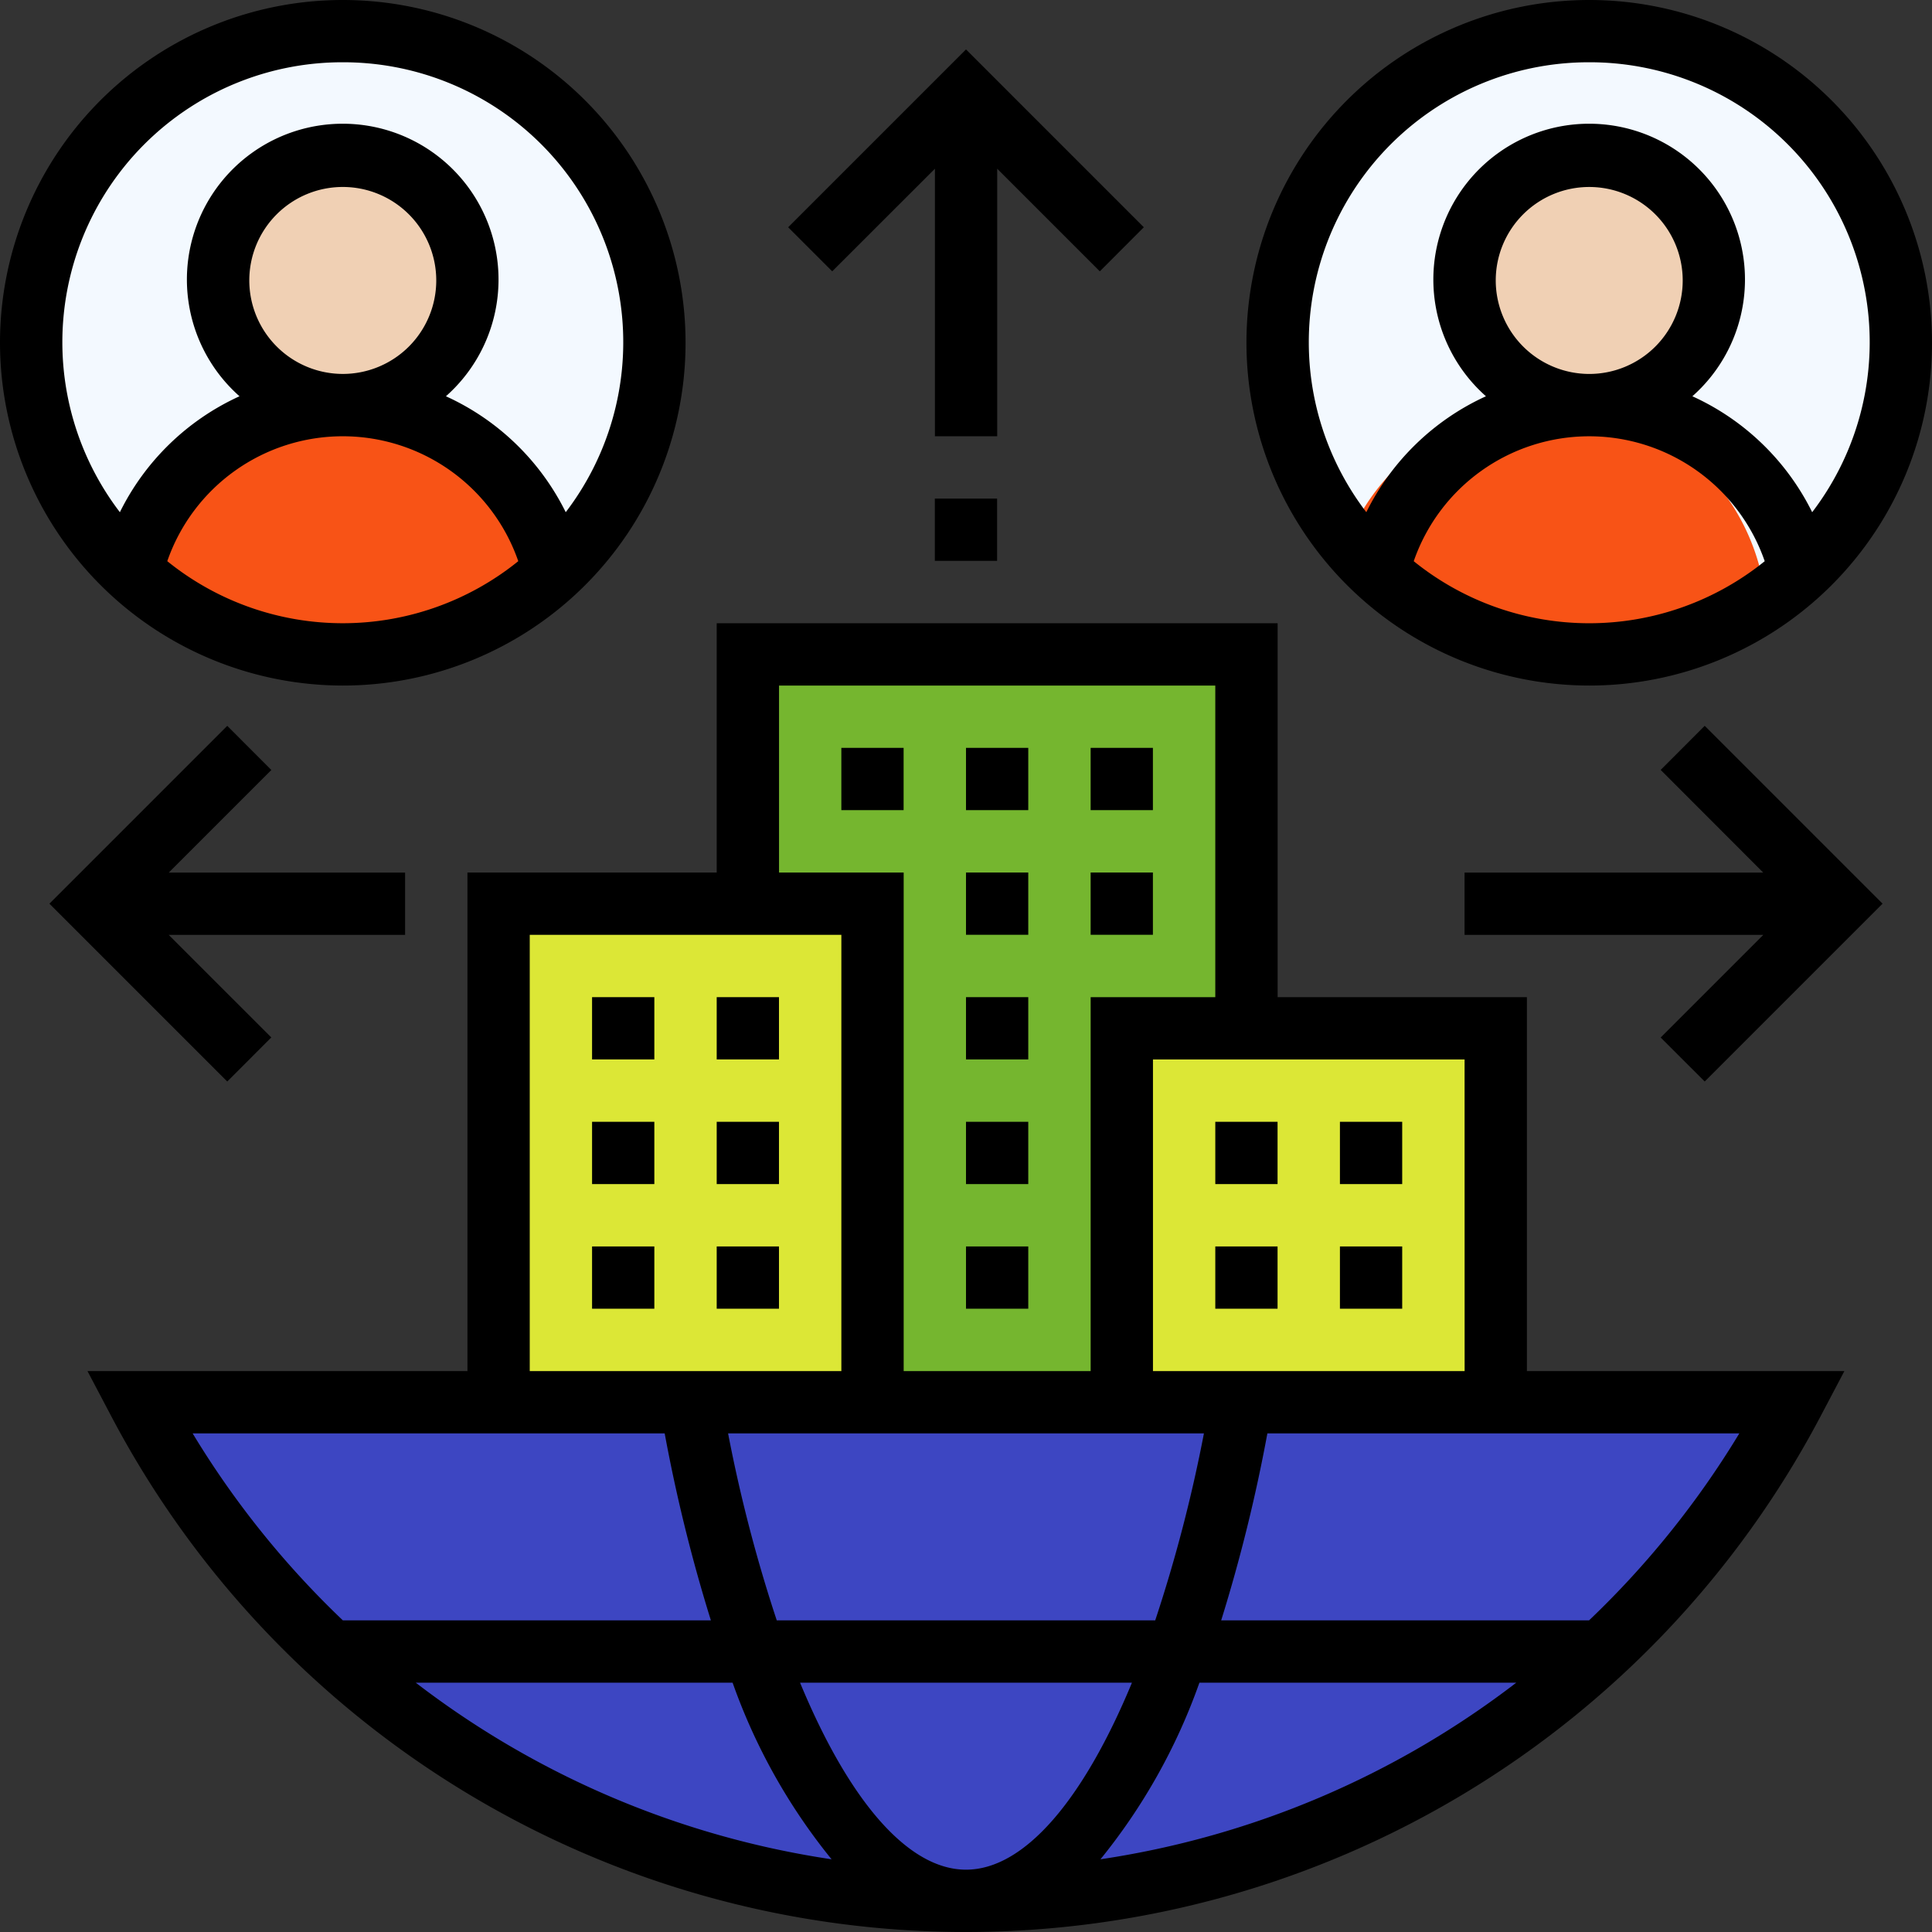 <svg xmlns="http://www.w3.org/2000/svg" width="96.184" height="96.184" viewBox="0 0 96.184 96.184">
  <rect x="0" y="0" width="96.184" height="96.184" fill="#333333" stroke="none"/>
  <g id="subcontratacion" transform="translate(-1 -1)">
    <g id="Grupo_150427" data-name="Grupo 150427" transform="translate(2.583 2.583)">
      <g id="Grupo_150412" data-name="Grupo 150412" transform="translate(62.012 0)">
        <circle id="Elipse_5696" data-name="Elipse 5696" cx="15.5" cy="15.5" r="15.5" transform="translate(-0.063 0.069)" fill="#f3f9ff"/>
      </g>
      <g id="Grupo_150413" data-name="Grupo 150413" transform="translate(0 0)">
        <circle id="Elipse_5697" data-name="Elipse 5697" cx="15.5" cy="15.5" r="15.5" transform="translate(-0.051 0.069)" fill="#f3f9ff"/>
      </g>
      <g id="Grupo_150414" data-name="Grupo 150414" transform="translate(4.949 18.585)">
        <path id="Trazado_204109" data-name="Trazado 204109" d="M15.744,14a10.848,10.848,0,0,1,10.534,8.269,15.465,15.465,0,0,1-21.067,0A10.848,10.848,0,0,1,15.744,14Z" transform="translate(-5.21 -14)" fill="#f85316"/>
      </g>
      <g id="Grupo_150415" data-name="Grupo 150415" transform="translate(67.002 18.585)">
        <path id="Trazado_204110" data-name="Trazado 204110" d="M55.744,14a10.848,10.848,0,0,1,10.534,8.269,15.465,15.465,0,0,1-21.067,0A10.848,10.848,0,0,1,55.744,14Z" transform="translate(-47.21 -14)" fill="#f85316"/>
      </g>
      <g id="Grupo_150416" data-name="Grupo 150416" transform="translate(9.302 6.201)">
        <circle id="Elipse_5698" data-name="Elipse 5698" cx="6.5" cy="6.5" r="6.5" transform="translate(-0.354 -0.132)" fill="#f0d0b4"/>
      </g>
      <g id="Grupo_150417" data-name="Grupo 150417" transform="translate(71.314 6.201)">
        <circle id="Elipse_5699" data-name="Elipse 5699" cx="6.5" cy="6.5" r="6.5" transform="translate(-0.365 -0.132)" fill="#f0d0b4"/>
      </g>
      <g id="Grupo_150418" data-name="Grupo 150418" transform="translate(54.266 49.612)">
        <path id="Trazado_204111" data-name="Trazado 204111" d="M55.616,34V52.616H37V34H55.616Z" transform="translate(-37 -34)" fill="#dce736"/>
      </g>
      <g id="Grupo_150419" data-name="Grupo 150419" transform="translate(35.65 30.996)">
        <path id="Trazado_204112" data-name="Trazado 204112" d="M43.616,40.616V59.232H31.205V34.411H25V22H49.822V40.616Z" transform="translate(-25 -22)" fill="#75b62f"/>
      </g>
      <g id="Grupo_150420" data-name="Grupo 150420" transform="translate(23.239 43.406)">
        <path id="Trazado_204113" data-name="Trazado 204113" d="M35.616,30V54.822H17V30H35.616Z" transform="translate(-17 -30)" fill="#dce736"/>
      </g>
      <g id="Grupo_150421" data-name="Grupo 150421" transform="translate(57.043 68.228)">
        <path id="Trazado_204114" data-name="Trazado 204114" d="M54.629,46H69.414a46.928,46.928,0,0,1-9.525,12.426l-.016-.016H38.79A75.042,75.042,0,0,0,41.97,46Z" transform="translate(-38.79 -46)" fill="#3d46c2"/>
      </g>
      <g id="Grupo_150422" data-name="Grupo 150422" transform="translate(46.509 80.639)">
        <path id="Trazado_204115" data-name="Trazado 204115" d="M63.616,54l.016.016A46.456,46.456,0,0,1,32,66.411c4.08,0,7.788-4.716,10.534-12.411Z" transform="translate(-32 -54)" fill="#3d46c2"/>
      </g>
      <g id="Grupo_150423" data-name="Grupo 150423" transform="translate(35.976 80.639)">
        <path id="Trazado_204116" data-name="Trazado 204116" d="M25.21,54H46.277c-2.746,7.695-6.454,12.411-10.534,12.411S27.956,61.695,25.21,54Z" transform="translate(-25.21 -54)" fill="#3d46c2"/>
      </g>
      <g id="Grupo_150424" data-name="Grupo 150424" transform="translate(32.795 68.228)">
        <path id="Trazado_204117" data-name="Trazado 204117" d="M44.631,46h5.957a75.043,75.043,0,0,1-3.18,12.411H26.34A75.043,75.043,0,0,1,23.16,46H44.631Z" transform="translate(-23.16 -46)" fill="#3d46c2"/>
      </g>
      <g id="Grupo_150425" data-name="Grupo 150425" transform="translate(14.877 80.639)">
        <path id="Trazado_204118" data-name="Trazado 204118" d="M32.708,54c2.746,7.695,6.454,12.411,10.534,12.411a46.456,46.456,0,0,1-31.632-12.4L11.626,54Z" transform="translate(-11.61 -54)" fill="#3d46c2"/>
      </g>
      <g id="Grupo_150426" data-name="Grupo 150426" transform="translate(5.352 68.228)">
        <path id="Trazado_204119" data-name="Trazado 204119" d="M36.094,58.411H15.011L15,58.426A46.927,46.927,0,0,1,5.47,46H32.913a75.043,75.043,0,0,0,3.18,12.411Z" transform="translate(-5.47 -46)" fill="#3d46c2"/>
      </g>
    </g>
    <g id="Grupo_150428" data-name="Grupo 150428" transform="translate(1 1)">
      <path id="Trazado_204120" data-name="Trazado 204120" d="M75.468,39.616H63.058V21H35.133V33.411H22.723V58.232H3.807l1.2,2.277a48.092,48.092,0,0,0,85.067,0l1.2-2.277H75.468Zm-3.1,18.616H56.852V42.719H72.366ZM47.544,83.054c-2.907,0-5.842-3.47-8.261-9.308H55.805c-2.419,5.838-5.354,9.308-8.261,9.308Zm11.62-9.308H74.938a44.8,44.8,0,0,1-20.7,8.791,29.582,29.582,0,0,0,4.926-8.791ZM40.852,82.537a44.837,44.837,0,0,1-20.7-8.791H35.925A29.548,29.548,0,0,0,40.852,82.537ZM38.123,70.643A73.971,73.971,0,0,1,35.7,61.335H59.389a73.706,73.706,0,0,1-2.425,9.308Zm.113-46.54H59.955V39.616H53.75V58.232H44.441V33.411H38.236ZM25.825,36.513H41.339V58.232H25.825ZM9.043,61.335h23.5a80.419,80.419,0,0,0,2.3,9.308H16.522a45.065,45.065,0,0,1-7.479-9.308Zm77,0a45.072,45.072,0,0,1-7.481,9.308H60.248a80.419,80.419,0,0,0,2.3-9.308h23.5Z" transform="translate(0.548 10.027)"/>
      <path id="Trazado_204121" data-name="Trazado 204121" d="M18.065,35.13A17.065,17.065,0,1,0,1,18.065,17.085,17.085,0,0,0,18.065,35.13ZM9.328,28.938a9.247,9.247,0,0,1,17.474,0,13.9,13.9,0,0,1-17.474,0Zm4.083-13.976a4.654,4.654,0,1,1,4.654,4.654A4.66,4.66,0,0,1,13.411,14.962ZM18.065,4.1a13.937,13.937,0,0,1,11.1,22.4A12.358,12.358,0,0,0,23.2,20.728a7.757,7.757,0,1,0-10.276,0A12.358,12.358,0,0,0,6.968,26.5a13.937,13.937,0,0,1,11.1-22.4Z" transform="translate(-1 -1)"/>
      <path id="Trazado_204122" data-name="Trazado 204122" d="M58.065,35.13A17.065,17.065,0,1,0,41,18.065,17.085,17.085,0,0,0,58.065,35.13Zm-8.737-6.191a9.247,9.247,0,0,1,17.474,0,13.9,13.9,0,0,1-17.474,0Zm4.083-13.976a4.654,4.654,0,1,1,4.654,4.654A4.66,4.66,0,0,1,53.411,14.962ZM58.065,4.1a13.937,13.937,0,0,1,11.1,22.4A12.358,12.358,0,0,0,63.2,20.728a7.757,7.757,0,1,0-10.276,0A12.358,12.358,0,0,0,46.968,26.5a13.937,13.937,0,0,1,11.1-22.4Z" transform="translate(21.054 -1)"/>
      <path id="Trazado_204123" data-name="Trazado 204123" d="M33.6,8.525v13.32h3.1V8.525l5.109,5.109L44,11.44,35.147,2.586,26.293,11.44l2.194,2.194Z" transform="translate(12.945 -0.126)"/>
      <path id="Trazado_204124" data-name="Trazado 204124" d="M31,17h3.1v3.1H31Z" transform="translate(15.54 7.822)"/>
      <path id="Trazado_204125" data-name="Trazado 204125" d="M57.763,26.487,62.871,31.6H48v3.1H62.871l-5.109,5.109L59.956,42l8.854-8.854-8.854-8.854Z" transform="translate(24.913 11.843)"/>
      <path id="Trazado_204126" data-name="Trazado 204126" d="M13.633,39.806,8.525,34.7H20.293V31.6H8.525l5.109-5.109L11.44,24.293,2.586,33.147,11.44,42Z" transform="translate(-0.126 11.843)"/>
      <path id="Trazado_204127" data-name="Trazado 204127" d="M32,33h3.1v3.1H32Z" transform="translate(16.092 16.643)"/>
      <path id="Trazado_204128" data-name="Trazado 204128" d="M32,25h3.1v3.1H32Z" transform="translate(16.092 12.232)"/>
      <path id="Trazado_204129" data-name="Trazado 204129" d="M32,41h3.1v3.1H32Z" transform="translate(16.092 21.054)"/>
      <path id="Trazado_204130" data-name="Trazado 204130" d="M32,37h3.1v3.1H32Z" transform="translate(16.092 18.849)"/>
      <path id="Trazado_204131" data-name="Trazado 204131" d="M32,29h3.1v3.1H32Z" transform="translate(16.092 14.438)"/>
      <path id="Trazado_204132" data-name="Trazado 204132" d="M36,29h3.1v3.1H36Z" transform="translate(18.297 14.438)"/>
      <path id="Trazado_204133" data-name="Trazado 204133" d="M36,25h3.1v3.1H36Z" transform="translate(18.297 12.232)"/>
      <path id="Trazado_204134" data-name="Trazado 204134" d="M28,25h3.1v3.1H28Z" transform="translate(13.886 12.232)"/>
      <path id="Trazado_204135" data-name="Trazado 204135" d="M20,33h3.1v3.1H20Z" transform="translate(9.476 16.643)"/>
      <path id="Trazado_204136" data-name="Trazado 204136" d="M24,33h3.1v3.1H24Z" transform="translate(11.681 16.643)"/>
      <path id="Trazado_204137" data-name="Trazado 204137" d="M24,37h3.1v3.1H24Z" transform="translate(11.681 18.849)"/>
      <path id="Trazado_204138" data-name="Trazado 204138" d="M20,37h3.1v3.1H20Z" transform="translate(9.476 18.849)"/>
      <path id="Trazado_204139" data-name="Trazado 204139" d="M24,41h3.1v3.1H24Z" transform="translate(11.681 21.054)"/>
      <path id="Trazado_204140" data-name="Trazado 204140" d="M20,41h3.1v3.1H20Z" transform="translate(9.476 21.054)"/>
      <path id="Trazado_204141" data-name="Trazado 204141" d="M44,37h3.1v3.1H44Z" transform="translate(22.708 18.849)"/>
      <path id="Trazado_204142" data-name="Trazado 204142" d="M40,37h3.1v3.1H40Z" transform="translate(20.503 18.849)"/>
      <path id="Trazado_204143" data-name="Trazado 204143" d="M44,41h3.1v3.1H44Z" transform="translate(22.708 21.054)"/>
      <path id="Trazado_204144" data-name="Trazado 204144" d="M40,41h3.1v3.1H40Z" transform="translate(20.503 21.054)"/>
    </g>
  </g>
</svg>
